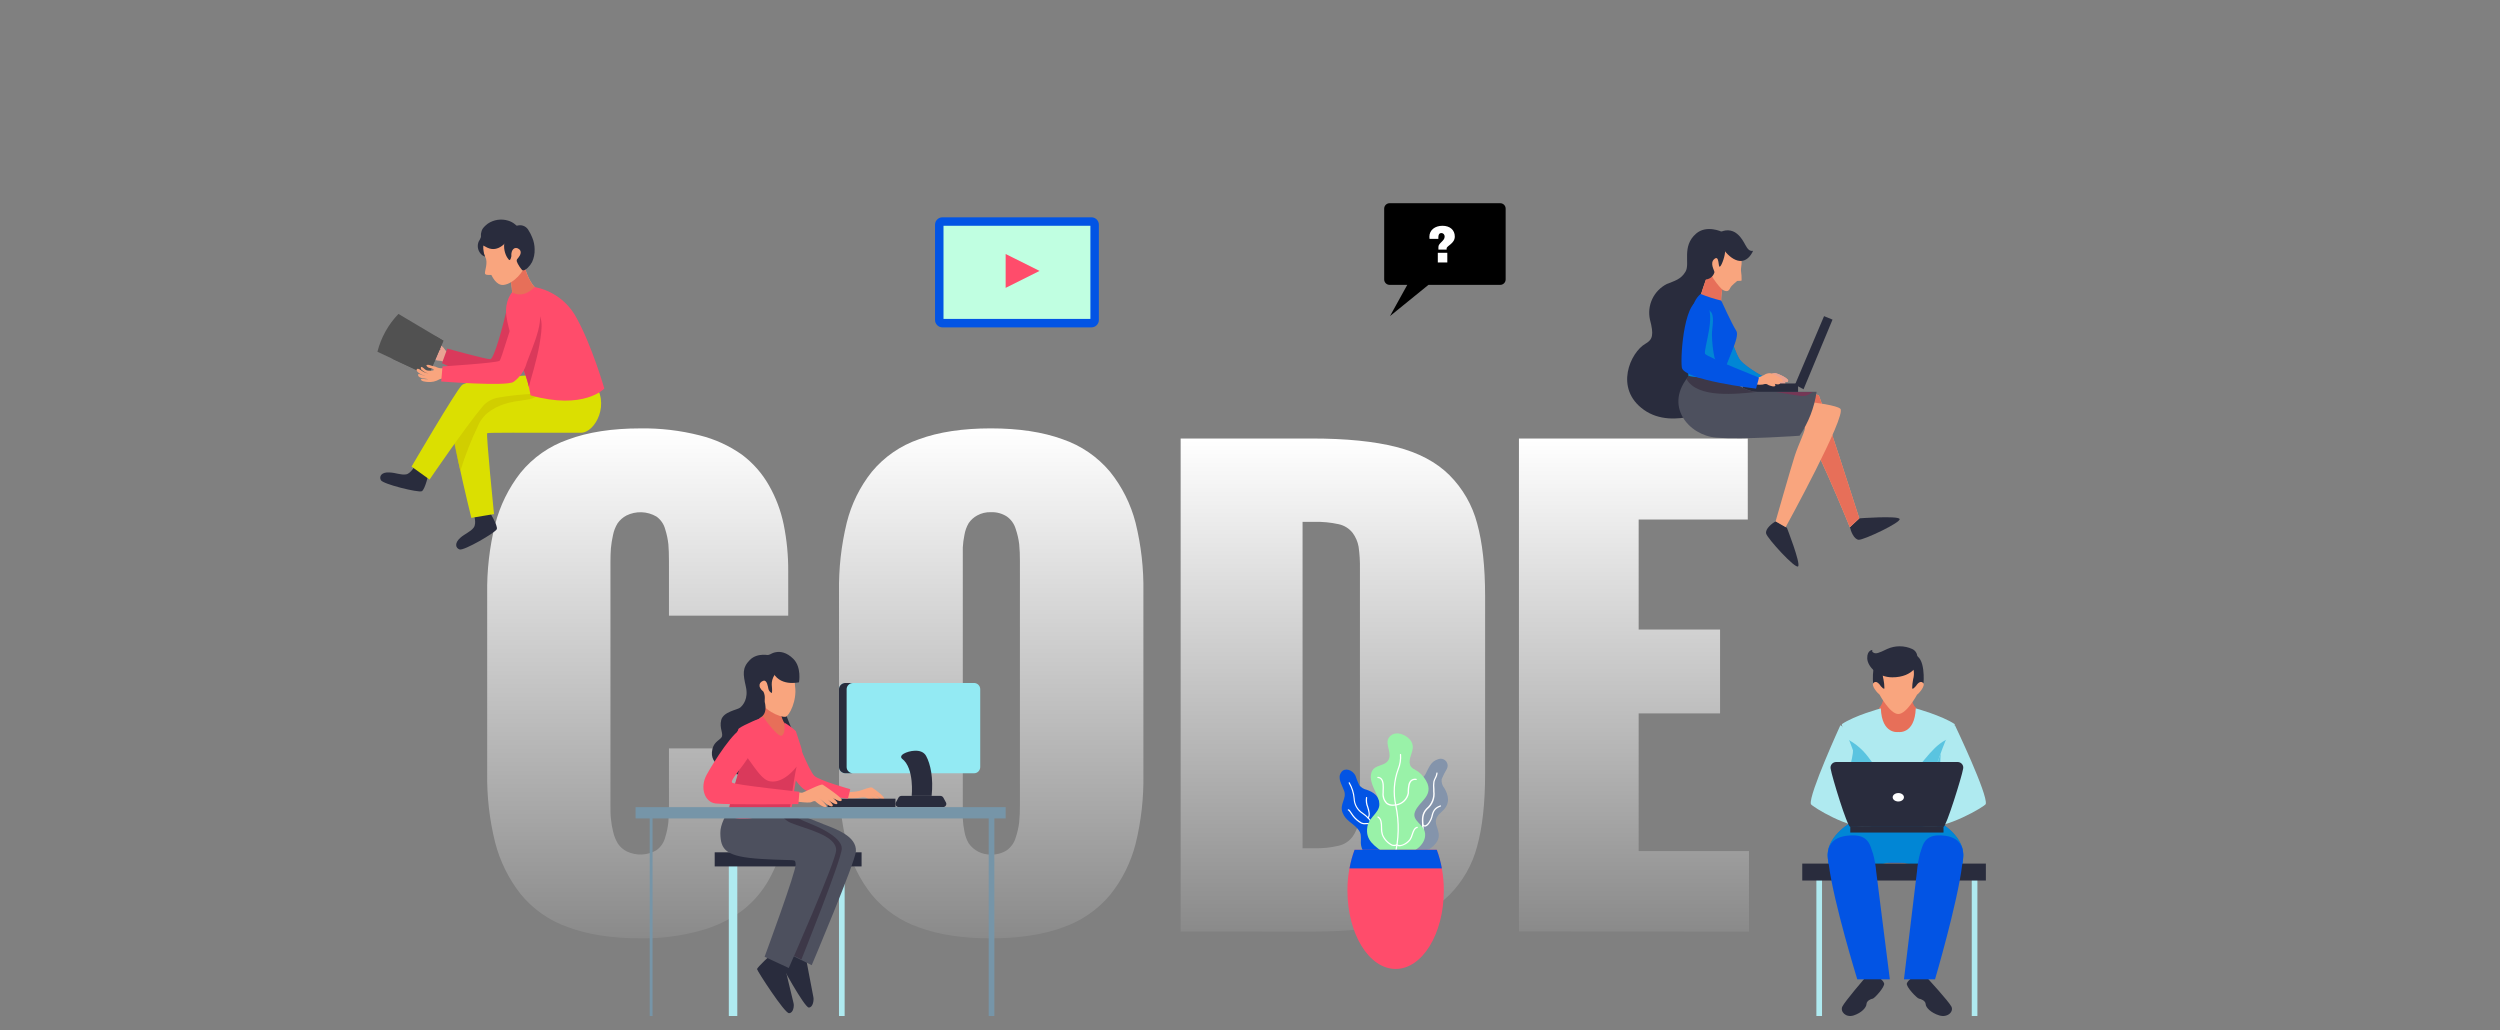 <svg width="847" height="349" viewBox="0 0 847 349" fill="none" xmlns="http://www.w3.org/2000/svg">
<rect x="0" y="0" width="847" height="349" fill="#808080" stroke="none"/>
<path d="M514.618 315.581V148.566H592.147V176.013H555.181V213.281H582.757V241.694H555.181V288.334H592.556V315.628L514.618 315.581Z" fill="url(#paint0_linear)"/>
<path d="M400.004 315.593V148.566H444.439C456.047 148.566 465.597 149.524 473.09 151.439C480.583 153.355 486.569 156.526 491.049 160.954C495.587 165.499 498.832 171.149 500.457 177.334C502.249 183.811 503.149 191.987 503.157 201.863V262.108C503.157 272.046 502.257 280.254 500.457 286.731C498.837 292.936 495.601 298.612 491.073 303.193C486.593 307.652 480.607 310.839 473.114 312.755C465.621 314.67 456.106 315.628 444.569 315.628L400.004 315.593ZM441.31 287.39H445.176C448.001 287.47 450.824 287.181 453.573 286.53C455.454 286.089 457.115 284.999 458.259 283.457C459.298 281.999 459.993 280.329 460.293 278.57C460.639 276.085 460.79 273.577 460.745 271.069V192.69C460.791 190.197 460.64 187.705 460.293 185.236C459.993 183.531 459.296 181.918 458.259 180.525C457.087 179.042 455.43 178.01 453.573 177.605C450.818 176.996 447.997 176.727 445.176 176.804H441.31V287.39Z" fill="url(#paint1_linear)"/>
<path d="M216.939 317.909C207.364 317.909 199.188 316.645 192.41 314.118C186.11 311.924 180.544 308.024 176.334 302.852C172.293 297.681 169.367 291.73 167.74 285.375C165.831 277.678 164.929 269.767 165.056 261.839V201.282C164.931 193.326 165.837 185.388 167.752 177.664C169.384 171.311 172.31 165.361 176.346 160.187C180.553 155.016 186.12 151.119 192.422 148.933C199.192 146.406 207.368 145.142 216.951 145.142C223.724 145.039 230.482 145.833 237.047 147.504C242.19 148.769 247.05 150.988 251.374 154.046C255.112 156.844 258.227 160.386 260.523 164.45C262.884 168.586 264.572 173.07 265.523 177.735C266.572 182.94 267.083 188.238 267.048 193.547V208.592H226.644V190.205C226.644 187.785 226.573 185.848 226.443 184.395C226.258 182.683 225.901 180.994 225.379 179.353C224.931 177.598 223.876 176.059 222.4 175.007C220.868 174.112 219.136 173.611 217.362 173.549C215.588 173.487 213.826 173.866 212.234 174.653C211.05 175.283 210.03 176.181 209.255 177.275C208.489 178.513 207.956 179.882 207.683 181.313C207.352 182.781 207.115 184.268 206.974 185.765C206.879 187.041 206.82 188.564 206.82 190.312V272.751C206.82 274.499 206.82 276.034 206.974 277.345C207.11 278.842 207.363 280.327 207.73 281.785C208.047 283.21 208.594 284.574 209.35 285.824C210.102 286.945 211.133 287.852 212.341 288.457C213.922 289.219 215.666 289.581 217.421 289.511C219.175 289.441 220.885 288.941 222.4 288.055C223.88 286.987 224.935 285.431 225.379 283.663C225.898 282 226.254 280.292 226.443 278.561C226.573 277.108 226.644 275.172 226.644 272.751V253.549H267.048V268.5C267.096 273.842 266.601 279.176 265.571 284.418C264.608 289.144 262.921 293.693 260.57 297.904C258.287 302.039 255.172 305.658 251.421 308.532C247.112 311.672 242.259 313.986 237.106 315.358C230.537 317.15 223.748 318.009 216.939 317.909V317.909Z" fill="url(#paint2_linear)"/>
<path d="M360.049 314.22C353.325 316.676 345.207 317.909 335.696 317.917C326.185 317.924 318.08 316.692 311.379 314.22C305.155 312.09 299.631 308.282 295.41 303.212C291.361 298.137 288.449 292.243 286.874 285.932C285.01 278.246 284.13 270.351 284.255 262.44V200.598C284.13 192.687 285.01 184.792 286.874 177.106C288.439 170.801 291.339 164.911 295.375 159.838C299.592 154.76 305.117 150.948 311.344 148.818C318.037 146.361 326.142 145.133 335.661 145.133C345.18 145.133 353.297 146.361 360.014 148.818C366.271 150.947 371.83 154.758 376.088 159.838C380.161 164.907 383.108 170.795 384.73 177.106C386.624 184.787 387.516 192.684 387.384 200.598V262.44C387.516 270.354 386.624 278.251 384.73 285.932C383.108 292.246 380.161 298.138 376.088 303.212C371.836 308.279 366.29 312.085 360.049 314.22V314.22ZM335.696 289.523C337.611 289.603 339.504 289.092 341.121 288.058C342.575 287.006 343.634 285.492 344.127 283.759C344.688 282.086 345.081 280.361 345.301 278.609C345.482 276.694 345.564 274.77 345.548 272.846V190.098C345.564 188.173 345.482 186.25 345.301 184.334C345.084 182.597 344.691 180.887 344.127 179.231C343.627 177.519 342.568 176.025 341.121 174.991C339.504 173.958 337.611 173.447 335.696 173.527C334.083 173.475 332.486 173.859 331.07 174.637C329.928 175.258 328.947 176.14 328.205 177.212C327.475 178.456 326.981 179.826 326.749 181.251C326.459 182.649 326.275 184.066 326.197 185.491C326.197 186.672 326.197 188.137 326.197 190.098V272.846C326.197 274.735 326.197 276.247 326.197 277.393C326.272 278.838 326.456 280.275 326.749 281.692C326.981 283.118 327.475 284.488 328.205 285.732C329.046 286.936 330.17 287.912 331.477 288.573C332.784 289.235 334.234 289.561 335.696 289.523V289.523Z" fill="url(#paint3_linear)"/>
<path d="M583.092 103.824C583.092 103.824 587.453 119.481 589.64 122.09C591.828 124.7 598.808 128.431 598.808 128.431L596.948 131.706C596.948 131.706 584.219 125.183 582.006 119.964C580.845 117.355 579.967 114.63 579.386 111.835C579.033 109.904 577.592 105.076 578.312 103.158C578.797 101.866 582.084 101.188 583.092 103.824Z" fill="#0254E4"/>
<g style="mix-blend-mode:multiply" opacity="0.65">
<path d="M583.092 103.824C583.092 103.824 587.453 119.481 589.64 122.09C591.828 124.7 598.808 128.431 598.808 128.431L596.948 131.706C596.948 131.706 584.219 125.183 582.006 119.964C580.845 117.355 579.967 114.63 579.386 111.835C579.033 109.904 577.592 105.076 578.312 103.158C578.797 101.866 582.084 101.188 583.092 103.824Z" fill="#00A1CC"/>
</g>
<path d="M626.767 178.599L629.975 175.611C629.975 175.611 642.822 174.672 643.582 175.794C644.341 176.916 631.39 182.996 629.739 182.879C628.089 182.762 626.989 179.826 626.767 178.599Z" fill="#292C3D"/>
<path d="M603.221 135.296C603.221 135.296 615.362 132.216 616.318 134.213C617.274 136.209 629.924 175.613 629.924 175.613L626.716 178.601C626.716 178.601 613.188 145.342 609.272 141.859C605.356 138.375 601.401 136.666 603.221 135.296Z" fill="#F9A57E"/>
<path d="M603.221 135.296C603.221 135.296 615.362 132.216 616.318 134.213C617.274 136.209 629.924 175.613 629.924 175.613L626.716 178.601C626.716 178.601 613.188 145.342 609.272 141.859C605.356 138.375 601.401 136.666 603.221 135.296Z" fill="#E76F59"/>
<path d="M596.944 128.053C597.828 127.827 598.678 127.485 599.472 127.036C600.1 126.601 600.856 126.389 601.62 126.435C602.196 126.514 606.858 128.458 605.627 129.319C605.221 129.606 604.213 129.11 603.807 128.967C603.401 128.823 602.654 128.484 602.104 128.236C602.615 128.236 605.129 129.28 604.867 129.867C604.409 130.898 601.842 129.515 601.253 129.188C601.711 129.188 603.283 129.854 603.283 130.493C603.283 131.393 601.41 130.637 601.004 130.493C600.741 130.308 600.449 130.167 600.14 130.076C599.751 130.079 599.365 130.15 599 130.284C598.34 130.376 597.67 130.376 597.01 130.284C596.617 130.284 595.7 130.284 595.517 129.997C595.428 129.76 595.405 129.503 595.449 129.253C595.492 129.003 595.602 128.769 595.766 128.575C596.113 128.314 596.516 128.135 596.944 128.053V128.053Z" fill="#F9A57E"/>
<path d="M596.944 128.053C597.828 127.827 598.678 127.485 599.472 127.036C600.1 126.601 600.856 126.389 601.62 126.435C602.196 126.514 606.858 128.458 605.627 129.319C605.221 129.606 604.213 129.11 603.807 128.967C603.401 128.823 602.654 128.484 602.104 128.236C602.615 128.236 605.129 129.28 604.867 129.867C604.409 130.898 601.842 129.515 601.253 129.188C601.711 129.188 603.283 129.854 603.283 130.493C603.283 131.393 601.41 130.637 601.004 130.493C600.741 130.308 600.449 130.167 600.14 130.076C599.751 130.079 599.365 130.15 599 130.284C598.34 130.376 597.67 130.376 597.01 130.284C596.617 130.284 595.7 130.284 595.517 129.997C595.428 129.76 595.405 129.503 595.449 129.253C595.492 129.003 595.602 128.769 595.766 128.575C596.113 128.314 596.516 128.135 596.944 128.053V128.053Z" fill="#E8A393"/>
<path d="M617.99 107.112L620.858 108.287L611.036 131.89L608.142 130.324L617.99 107.112Z" fill="#292C3D"/>
<path d="M609.191 129.919H590.503V132.816H609.191V129.919Z" fill="#292C3D"/>
<path d="M557.465 116.466C559.953 115.044 560.372 113.465 558.997 108.259C558.484 105.904 558.766 103.445 559.802 101.267C560.837 99.089 562.566 97.313 564.72 96.216C567.274 95.159 569.526 94.702 571.085 91.975C572.643 89.248 569.684 83.468 574.621 79.162C578.209 76.044 583.369 78.536 583.369 78.536C584.482 77.923 584.941 84.369 585.019 89.222C578.772 98.734 580.553 111.182 582.819 121.842C582.882 122.086 582.961 122.325 583.055 122.559C582.557 130.805 582.164 137.642 582.164 137.642C582.164 137.642 567.156 146.11 556.954 138.856C546.752 131.601 552.449 119.323 557.465 116.466Z" fill="#292C3D"/>
<path d="M601.599 176.643L605.409 178.822C605.409 178.822 610.085 190.787 609.22 191.87C608.356 192.953 598.744 182.384 598.364 180.766C597.984 179.148 600.485 177.217 601.599 176.643Z" fill="#292C3D"/>
<path d="M596.738 134.576C596.738 134.576 621.228 136.285 623.506 138.49C625.785 140.695 604.988 178.599 604.988 178.599L601.57 176.642C601.57 176.642 606.717 158.61 608.053 154.46C609.389 150.311 611.982 145.327 611.484 144.596C610.986 143.866 586.327 147.637 586.51 140.682C586.693 133.728 596.738 134.576 596.738 134.576Z" fill="#F9A57E"/>
<path d="M584.663 93.437C584.663 93.437 582.043 100.405 583.654 105.611L575.089 103.536C575.089 103.536 578.586 91.872 580.092 89.875C581.598 87.879 584.663 93.437 584.663 93.437Z" fill="#F9A57E"/>
<path d="M584.663 93.437C584.663 93.437 582.043 100.405 583.654 105.611L575.089 103.536C575.089 103.536 578.586 91.872 580.092 89.875C581.598 87.879 584.663 93.437 584.663 93.437Z" fill="#E76F59"/>
<path d="M585.54 84.343C585.54 84.343 588.879 85.921 589.678 87.265C590.477 88.609 589.77 90.449 589.835 91.675C590.007 92.776 590.081 93.889 590.058 95.002C589.875 95.303 588.644 95.002 588.447 95.276C588.251 95.55 586.653 96.581 586.156 97.651C585.658 98.721 585.003 98.878 583.838 98.304C582.672 97.73 578.233 91.897 578.18 89.17C578.128 86.443 582.253 83.207 585.54 84.343Z" fill="#F9A57E"/>
<path d="M582.723 80.611C583.444 82.009 584.019 83.478 584.438 84.995C584.595 86.221 583.417 89.848 582.723 90.331C582.028 90.814 582.618 86.273 580.85 87.722C579.082 89.17 580.955 91.727 580.85 92.262C580.682 92.887 580.333 93.448 579.846 93.875C579.359 94.303 578.756 94.577 578.113 94.663C576.292 94.82 573.293 85.79 575.271 83.546C577.248 81.302 580.627 80.611 582.723 80.611Z" fill="#292C3D"/>
<path d="M572.445 127.087L583.8 126.226C583.8 126.226 589.706 132.749 595.586 132.749H615.466C614.698 138.078 612.728 143.163 609.704 147.624C609.704 147.624 590.662 149.02 581.416 148.263C572.17 147.506 563.383 137.368 572.445 127.087Z" fill="#4D505E"/>
<path d="M571.382 128.419C571.712 127.966 572.066 127.53 572.443 127.114L583.797 126.253C583.797 126.253 589.547 132.647 595.309 132.777C588.355 133.495 575.062 135.034 571.382 128.419Z" fill="#3D3848"/>
<g style="mix-blend-mode:multiply" opacity="0.32">
<path d="M610.226 134.134C607.332 133.86 604.516 133.169 601.674 132.83H614.155C612.976 133.443 612.361 134.343 610.226 134.134Z" fill="#CA0045"/>
</g>
<path d="M576.178 99.595C578.445 100.516 580.778 101.266 583.158 101.839C583.158 101.839 586.825 109.903 588.252 112.082C589.68 114.261 584.638 122.624 584.324 126.225C584.324 126.225 581.285 129.122 572.092 127.347C572.118 127.347 569.709 104.684 576.178 99.595Z" fill="#0254E4"/>
<g style="mix-blend-mode:multiply" opacity="0.65">
<path d="M574.773 104.425C575.688 104.083 576.691 104.056 577.623 104.347C578.555 104.637 579.363 105.23 579.92 106.03C580.889 108 579.92 111.51 580.011 113.637C580.06 116.128 580.341 118.609 580.849 121.048C581.454 123.083 582.475 124.971 583.848 126.593C582.657 127.298 579.252 128.72 572.062 127.35C572.062 127.35 570.595 113.519 573.031 105.051C573.738 104.829 574.354 104.569 574.773 104.425Z" fill="#00A1CC"/>
</g>
<path d="M595.165 128.054C596.048 127.823 596.897 127.481 597.693 127.036C598.315 126.6 599.068 126.388 599.828 126.436C600.417 126.514 605.066 128.458 603.835 129.319C603.429 129.606 602.421 129.111 602.028 128.967C601.635 128.824 600.875 128.484 600.325 128.236C600.823 128.236 603.35 129.28 603.088 129.867C602.617 130.898 600.063 129.515 599.474 129.189C599.919 129.189 601.504 129.854 601.504 130.494C601.504 131.394 599.618 130.637 599.212 130.494C598.954 130.308 598.666 130.167 598.361 130.076C597.968 130.081 597.578 130.152 597.208 130.285C596.548 130.376 595.878 130.376 595.218 130.285C594.838 130.285 593.908 130.285 593.738 129.998C593.65 129.76 593.626 129.503 593.67 129.253C593.714 129.004 593.823 128.77 593.987 128.576C594.333 128.312 594.737 128.133 595.165 128.054V128.054Z" fill="#F9A57E"/>
<path d="M595.951 127.924L594.956 131.669C594.956 131.669 570.361 128.824 569.798 124.479C569.235 120.134 570.793 99.91 576.726 102.011C582.658 104.112 576.791 118.777 577.721 119.926C578.651 121.074 595.951 127.924 595.951 127.924Z" fill="#0254E4"/>
<path d="M582.475 78.915C583.365 78.295 584.435 77.985 585.519 78.032C586.603 78.079 587.641 78.481 588.473 79.175C591.525 81.628 591.42 85.321 593.934 84.995C593.934 84.995 592.271 89.274 588.631 88.257C584.99 87.239 581.218 81.472 582.475 78.915Z" fill="#292C3D"/>
<path d="M152.387 119.837C151.685 119.529 151.079 119.037 150.632 118.415C150.475 118.098 150.252 117.818 149.977 117.593C149.673 117.326 149.396 117.029 149.152 116.706C148.924 116.366 148.607 116.095 148.236 115.923C147.751 115.779 147.895 116.406 148.052 116.81C148.209 117.215 149.453 118.05 149.296 118.519C149.139 118.989 147.699 117.919 147.41 117.697C146.743 117.189 146.821 116.562 146.507 115.871C146.324 115.466 146.114 115.336 145.852 115.779C145.59 116.223 145.852 116.523 145.957 116.862C146.199 117.573 146.613 118.214 147.162 118.728C146.624 118.273 146.18 117.719 145.852 117.097C145.669 116.745 145.132 115.114 144.542 115.362C143.377 115.858 145.643 119.002 146.271 119.276C145.719 118.859 145.24 118.351 144.857 117.776C144.608 117.437 144.058 116.628 143.796 117.319C143.403 118.35 145.315 119.55 146.088 120.242C145.495 119.925 144.945 119.535 144.451 119.081C143.757 118.533 143.6 119.224 144.215 119.916C144.523 120.233 144.856 120.525 145.21 120.79C146.388 121.724 147.843 122.243 149.349 122.264C149.964 122.329 151.038 123.086 151.47 122.773C152.308 122.186 152.243 120.711 152.387 119.837Z" fill="#E8A393"/>
<path d="M151.537 118.102C151.537 118.102 164.803 121.782 166.112 121.69C167.422 121.599 170.565 109.947 171.809 104.206C171.927 103.671 173.695 103.645 175.738 101.962C176.563 101.271 179.012 102.601 179.824 101.962C180.596 102.762 181.108 103.774 181.295 104.868C181.482 105.961 181.334 107.086 180.872 108.095C177.847 114.762 175.254 127.536 168.286 127.666C159.119 127.849 149.742 123.06 149.742 123.06L151.537 118.102Z" fill="#DA395B"/>
<path d="M148.667 119.695C148.898 119.315 149.108 118.923 149.295 118.52C149.453 118.051 148.221 117.215 148.051 116.811C147.881 116.407 147.75 115.78 148.235 115.924C148.606 116.096 148.923 116.367 149.151 116.707C149.395 117.029 149.672 117.327 149.976 117.594C150.251 117.818 150.474 118.099 150.631 118.416C150.783 118.658 150.973 118.874 151.194 119.055C150.398 119.42 149.541 119.637 148.667 119.695V119.695Z" fill="#E8A393"/>
<path d="M145.276 160.207C145.276 160.207 144.045 165.896 142.892 166.431C141.74 166.966 129.731 164.03 129.037 162.673C128.343 161.316 129.325 159.907 131.892 160.064C134.197 160.142 135.716 161.003 137.588 160.716C139.225 160.481 140.836 157.376 140.836 157.376L145.276 160.207Z" fill="#292C3D"/>
<path d="M165.695 173.15C165.695 173.15 168.772 178.108 168.314 179.283C167.856 180.457 157.156 186.654 155.716 186.159C154.275 185.663 153.987 183.967 155.912 182.244C157.628 180.705 159.317 180.274 160.47 178.774C161.622 177.273 160.47 174.116 160.47 174.116L165.695 173.15Z" fill="#292C3D"/>
<path d="M183.685 131.136C183.685 131.136 178.826 133.641 176.574 133.354C174.321 133.067 154.965 134.581 152.7 136.433C150.434 138.286 159.693 175.459 159.693 175.459L167.367 174.154C167.367 174.154 164.617 146.976 165.075 146.754C165.534 146.532 177.111 146.61 196.846 146.61C201.666 146.61 207.048 136.525 200.945 129.466L183.685 131.136Z" fill="#DBDF01"/>
<g style="mix-blend-mode:multiply" opacity="0.65">
<path d="M156.043 139.449C156.981 137.808 157.703 136.054 158.191 134.23C164.276 133.527 170.401 133.231 176.525 133.343C178.778 133.63 183.636 131.124 183.636 131.124L184.75 131.02C183.361 133.003 181.724 134.726 179.694 135.169C177.245 135.717 174.692 135.848 172.282 136.474C168.118 137.57 163.992 139.749 162.133 143.885C159.674 148.966 157.608 154.227 155.951 159.62C154.642 153.984 153.398 148.073 152.651 143.389C154.183 142.711 155.231 140.78 156.043 139.449Z" fill="#CCC400"/>
</g>
<path d="M181.683 126.988C181.683 126.988 158.647 128.292 156.46 130.51C154.273 132.729 139.436 158.08 139.436 158.08L145.538 162.477C145.538 162.477 157.691 144.628 163.532 137.687C164.866 136.106 166.725 135.056 168.771 134.725C171.705 134.206 174.664 133.836 177.637 133.616C180.086 133.622 182.451 132.725 184.276 131.098L181.683 126.988Z" fill="#DBDF01"/>
<path d="M175.762 91.549C176.462 91.129 177.1 90.615 177.661 90.023C178.224 92.228 179.56 96.273 182.114 98.165C182.114 98.165 177.582 100.67 173.588 100.265C173.588 100.265 173.431 94.942 172.279 92.437C173.494 92.418 174.687 92.114 175.762 91.549V91.549Z" fill="#F9A57E"/>
<path d="M175.762 91.549C176.462 91.129 177.1 90.615 177.661 90.023C178.224 92.228 179.56 96.273 182.114 98.165C182.114 98.165 177.582 100.67 173.588 100.265C173.588 100.265 173.431 94.942 172.279 92.437C173.494 92.418 174.687 92.114 175.762 91.549V91.549Z" fill="#E76F59"/>
<path d="M171.888 77.849C171.888 77.849 165.981 78.214 164.711 79.897C164.101 80.996 163.758 82.222 163.708 83.477C163.658 84.732 163.903 85.981 164.423 87.126C165.458 88.926 164.109 91.979 164.318 92.697C164.528 93.415 166.348 93.01 166.492 93.193C166.636 93.375 168.064 96.82 170.604 96.533C174.18 96.102 177.519 91.836 178.266 89.305C179.012 86.773 177.31 77.131 171.888 77.849Z" fill="#F9A57E"/>
<path d="M162.185 81.828C162.503 81.354 162.758 80.841 162.945 80.302C162.918 79.95 162.918 79.596 162.945 79.245C163.207 78.162 163.102 77.483 165.223 75.8C166.234 75.111 167.389 74.659 168.601 74.481C169.812 74.302 171.049 74.401 172.217 74.769C173.023 75.015 173.775 75.414 174.43 75.944C174.613 76.113 175.203 76.531 175.203 76.792C175.203 77.053 174.482 77.588 174.299 77.823C173.989 78.271 173.713 78.742 173.474 79.232C171.824 82.102 168.864 85.625 165.171 83.942C164.678 83.716 164.197 83.463 163.73 83.185C163.62 84.473 163.831 85.769 164.346 86.956C163.643 86.719 163.037 86.261 162.617 85.651C162.221 85.105 161.973 84.466 161.897 83.796C161.822 83.126 161.921 82.448 162.185 81.828V81.828Z" fill="#292C3D"/>
<path d="M173.25 77.405C173.95 76.822 174.806 76.455 175.712 76.348C176.39 76.246 177.084 76.359 177.693 76.673C178.302 76.987 178.796 77.486 179.104 78.097C179.585 78.841 179.989 79.632 180.309 80.458C180.847 81.717 181.128 83.07 181.134 84.438C181.191 85.929 180.895 87.413 180.269 88.77C179.667 89.97 178.2 91.64 177.153 91.627C176.747 91.627 175.254 89.279 175.097 88.587C174.939 87.895 175.254 87.778 175.633 87.282C176.301 86.486 176.878 85.195 175.869 84.412C174.429 83.303 173.054 84.581 173.25 86.813C173.25 86.813 173.04 88.117 172.608 88.117C172.176 88.117 168.365 83.068 173.25 77.405Z" fill="#292C3D"/>
<path d="M204.748 131.645C204.748 131.645 197.872 139.03 179.747 133.942C179.272 130.867 178.424 127.861 177.22 124.991C175.295 120.555 172.178 111.839 171.562 107.102C170.868 101.766 173.527 99.013 173.527 99.013C173.527 99.013 176.945 101.544 181.109 97.251C184.113 97.816 186.95 99.047 189.41 100.854C191.87 102.662 193.89 104.998 195.319 107.69C200.557 117.097 204.748 131.645 204.748 131.645Z" fill="#FF4C6B"/>
<path d="M179.848 104.91C179.848 104.688 179.966 104.453 180.018 104.219C184.353 106.332 183.803 110.507 182.769 116.796C181.957 121.637 179.639 129.283 179.167 130.992C178.687 128.941 178.034 126.933 177.216 124.99C176.325 122.942 175.186 119.98 174.151 116.927C175.672 114.607 176.878 112.098 177.74 109.464C178.29 107.885 179.403 106.541 179.848 104.91Z" fill="#DA395B"/>
<path d="M150.228 115.414L134.997 106.358C131.54 109.942 129.084 114.363 127.873 119.184L145.16 127.248C145.16 127.248 147.857 120.92 150.228 115.414Z" fill="#515151"/>
<path d="M138.456 121.077C142.295 119.909 145.545 117.329 147.545 113.862L150.23 115.467C147.859 120.973 145.161 127.301 145.161 127.301L132.55 121.416C134.518 121.769 136.542 121.653 138.456 121.077V121.077Z" fill="#515151"/>
<path d="M150.28 124.743C149.517 124.847 148.74 124.748 148.027 124.456C147.722 124.275 147.384 124.156 147.032 124.103C146.634 124.04 146.243 123.935 145.867 123.79C145.492 123.626 145.081 123.563 144.675 123.608C144.19 123.738 144.675 124.195 144.989 124.456C145.303 124.717 146.836 124.769 146.954 125.252C147.071 125.734 145.277 125.591 144.924 125.552C144.072 125.46 143.81 124.899 143.169 124.469C142.802 124.221 142.553 124.221 142.579 124.743C142.606 125.265 142.959 125.382 143.234 125.604C143.816 126.081 144.51 126.404 145.251 126.543C144.552 126.454 143.879 126.223 143.274 125.865C142.933 125.669 141.61 124.56 141.244 125.082C140.523 126.113 144.125 127.587 144.832 127.548C144.13 127.466 143.446 127.276 142.802 126.987C142.409 126.83 141.492 126.426 141.65 127.157C141.872 128.239 144.138 128.239 145.159 128.461C144.489 128.512 143.815 128.473 143.156 128.344C142.265 128.239 142.501 128.918 143.391 129.179C143.771 129.283 144.544 129.375 144.701 129.401C146.194 129.571 147.7 129.24 148.983 128.461C149.533 128.187 150.843 128.266 151.053 127.77C151.459 126.765 150.607 125.604 150.28 124.743Z" fill="#F9A57E"/>
<path d="M149.923 124.144L149.478 129.245C149.478 129.245 171.44 130.994 173.955 129.402C176.174 127.815 177.771 125.509 178.473 122.878C180.07 118.22 186.33 105.355 180.686 103.398C178.918 102.785 176.574 102.798 175.447 105.107C172.828 110.326 169.96 121.769 169.214 122.252C168.101 122.995 149.923 124.144 149.923 124.144Z" fill="#FF4C6B"/>
<path d="M263.906 235.386C263.906 235.386 266.637 243.378 268.248 246.951C277.216 266.725 260.616 264.202 254.31 263.266C248.004 262.329 240.806 259.955 241.195 254.863C241.469 251.438 243.571 251.004 244.428 249.84C245.285 248.675 243.617 246.791 244.348 243.937C245.079 241.083 249.843 240.512 250.78 239.724C251.717 238.937 253.624 236.756 252.699 232.635C251.774 228.513 251.362 226.298 254.036 223.604C256.709 220.91 260.89 222.086 260.89 222.086L263.906 235.386Z" fill="#292C3D"/>
<path d="M295.511 266.852C294.909 266.462 292.571 267.561 290.884 268.021C289.44 268.28 287.964 268.394 286.487 268.361C286.443 269.033 286.334 269.701 286.162 270.359C287.046 270.446 287.934 270.496 288.824 270.509C289.668 270.509 291.234 270.289 291.788 270.199C292.423 270.064 293.095 270.125 293.68 270.369C295.559 271.668 296.607 271.758 296.86 271.298C296.86 271.218 295.378 270.109 294.884 269.66C295.704 270.279 297.728 271.498 298.149 271.118C298.571 270.739 296.583 269.4 295.74 268.82C296.583 269.42 298.752 270.919 299.27 270.819C300.752 270.499 296.113 267.242 295.511 266.852Z" fill="#F9A57E"/>
<path d="M303.389 270.594H280.419V273.463H303.389V270.594Z" fill="#292C3D"/>
<path d="M288.076 267.371L287.283 270.594C287.283 270.594 276.79 269.463 273.21 267.88C269.631 266.297 266.063 258.029 266.063 258.029L268.791 247.646C268.791 247.646 274.073 261.218 275.915 262.87C277.757 264.521 288.076 267.371 288.076 267.371Z" fill="#FF4C6B"/>
<path d="M329.993 231.392H286.355C285.191 231.392 284.248 232.337 284.248 233.503V259.877C284.248 261.043 285.191 261.989 286.355 261.989H329.993C331.157 261.989 332.101 261.043 332.101 259.877V233.503C332.101 232.337 331.157 231.392 329.993 231.392Z" fill="#93EAF3"/>
<path d="M286.837 259.879V233.502C286.837 232.942 287.068 232.405 287.48 232.01C287.892 231.614 288.451 231.392 289.033 231.392H286.443C285.861 231.392 285.302 231.614 284.891 232.01C284.479 232.405 284.248 232.942 284.248 233.502V259.879C284.248 260.438 284.479 260.975 284.891 261.371C285.302 261.767 285.861 261.989 286.443 261.989H289.033C288.451 261.989 287.892 261.767 287.48 261.371C287.068 260.975 286.837 260.438 286.837 259.879Z" fill="#292C3D"/>
<path d="M308.884 269.638C308.884 269.638 309.866 260.235 305.6 257.038C305.6 257.038 304.617 256.248 306.224 255.33C307.831 254.411 312.248 253.354 313.762 256.108C315.277 258.863 316.271 263.687 315.635 269.638H308.884Z" fill="#292C3D"/>
<path d="M249.793 291.63H246.922V344.219H249.793V291.63Z" fill="#AFEAF0"/>
<path d="M286.162 291.63H284.248V344.219H286.162V291.63Z" fill="#AFEAF0"/>
<path d="M291.904 288.761H242.137V293.542H291.904V288.761Z" fill="#292C3D"/>
<path d="M269.025 320.315C269.025 320.315 264.116 324.857 264.149 325.511C264.183 326.165 272.547 341.302 274.001 341.35C275.455 341.397 275.801 338.781 275.567 337.783C275.332 336.784 272.637 322.325 272.637 322.325L269.025 320.315Z" fill="#292C3D"/>
<path d="M261.459 323.183C261.459 323.183 256.446 327.77 256.493 328.355C256.54 328.94 265.78 343.263 267.306 343.263C268.832 343.263 269.114 340.717 268.844 339.823C268.574 338.928 265.322 325.041 265.322 325.041L261.459 323.183Z" fill="#292C3D"/>
<path d="M265.065 273.326C265.065 273.326 271.512 276.352 278.924 279.207C283.63 281.018 290.205 283.391 289.984 288.377C289.833 292.011 275.009 327.008 275.009 327.008L268.283 323.684C268.283 323.684 280.609 294.223 280.388 292.229C280.168 290.234 278.75 292 266.552 290.911C254.353 289.822 250.67 287.529 250.752 281.82C250.833 276.112 254.028 268.133 258.954 266.104C263.88 264.075 265.065 273.326 265.065 273.326Z" fill="#4D505E"/>
<path d="M264.952 273.258C264.952 273.258 267.396 276.328 274.75 279.169C279.418 280.972 285.216 284.269 285.205 287.441C285.205 291.058 271.511 325.096 271.511 325.096L268.145 323.418C268.145 323.418 280.375 294.094 280.156 292.108C279.937 290.123 278.531 291.88 266.428 290.796C254.325 289.712 250.671 287.43 250.752 281.748C250.832 276.065 254.002 268.124 258.889 266.104C263.777 264.084 264.952 273.258 264.952 273.258Z" fill="#3D3848"/>
<path d="M261.197 268.682C261.197 268.682 263.162 276.771 267.852 278.759C272.542 280.747 283.302 282.884 283.29 288.004C283.29 291.667 267.232 327.964 267.232 327.964L259.045 324.151C259.045 324.151 269.91 294.787 269.571 292.776C269.232 290.766 270.378 291.759 258.086 291.02C245.794 290.28 244.121 287.969 244.051 282.214C243.981 276.459 251.513 268.682 251.513 268.682C253.047 268.051 254.693 267.726 256.355 267.726C258.017 267.726 259.663 268.051 261.197 268.682V268.682Z" fill="#4D505E"/>
<path d="M264.831 234.298C264.831 234.298 262.901 242.007 266.483 245.953C266.483 245.953 271.263 252.223 263.726 253.3C256.19 254.377 257.167 244.728 257.167 244.728C257.167 244.728 258.458 234.083 256.493 229.479C256.493 229.479 261.401 232.11 264.831 234.298Z" fill="#E76F59"/>
<path d="M259.734 222.935C259.734 222.935 269.82 223.459 269.888 226.023C269.956 228.587 269.037 230.265 269.366 232.502C270.092 237.326 267.369 242.617 266.178 242.838C264.329 243.176 258.066 240.345 257.101 236.441C256.137 232.537 255.876 221.373 259.734 222.935Z" fill="#F9A57E"/>
<path d="M269.151 268.334C269.151 268.334 271.291 268.586 271.74 268.586C272.188 268.586 278.113 265.425 278.746 265.853C279.379 266.281 285.385 270.244 285.201 271.067C285.016 271.89 283.348 271.374 280.161 268.806C280.161 268.806 284.407 271.671 283.613 272.362C282.819 273.054 279.103 269.849 279.103 269.849C279.103 269.849 282.923 272.571 282.014 273.141C281.105 273.712 277.734 270.507 277.734 270.507C277.734 270.507 280.368 272.944 280.035 273.35C279.701 273.756 277.998 273.054 276.181 271.44C276.181 271.44 275.847 271.265 274.881 271.758C273.914 272.252 267.978 271.297 267.978 271.297L269.151 268.334Z" fill="#F9A57E"/>
<path d="M270.696 231.155C270.696 231.155 263.805 232.861 261.557 227.112C259.776 222.561 260.444 222.016 260.444 222.016C260.444 222.016 264.251 218.797 268.726 223.166C271.664 226.035 270.696 231.155 270.696 231.155Z" fill="#292C3D"/>
<path d="M260.861 221.83C260.861 221.83 264.66 225.209 262.559 228.425C260.653 231.313 261.912 232.868 261.508 234.82C261.234 234.693 260.989 234.508 260.79 234.278C260.591 234.049 260.442 233.779 260.353 233.487C260.157 232.587 259.868 230.295 258.668 230.634C257.467 230.973 256.358 232.458 258.668 234.364C259.018 235.108 259.169 235.932 259.104 236.753C259.039 237.574 258.761 238.364 258.298 239.041C258.298 239.041 252.167 233.709 253.945 227.711C255.723 221.713 260.861 221.83 260.861 221.83Z" fill="#292C3D"/>
<path d="M265.744 244.817C265.744 244.817 266.234 248.556 264.848 249.23C263.463 249.903 258.556 242.866 258.556 242.866C258.556 242.866 251.869 245.595 250.352 246.791C248.836 247.987 251.045 259.438 251.045 259.438C251.045 259.438 246.388 273.176 246.973 276.115C247.558 279.053 267.917 275.546 267.917 275.546C267.917 275.546 269.876 261.528 270.64 259.438C271.404 257.347 272.371 256.116 271.392 253.085C270.007 248.8 269.637 247.708 269.637 247.708C268.457 246.603 267.151 245.633 265.744 244.817V244.817Z" fill="#FF4C6B"/>
<path d="M253.409 256.977C251.919 254.951 252.815 251.581 251.244 249.496C250.766 248.872 250.278 248.259 249.777 247.646C249.393 251.004 250.941 259.18 250.941 259.18C250.941 259.18 246.401 273.117 246.972 276.098C247.542 279.078 267.389 275.52 267.389 275.52C267.389 275.52 269.077 262.997 269.892 259.71C269.379 260.476 265.364 265.424 260.963 264.729C258.414 264.352 256.377 261.053 253.409 256.977Z" fill="#DA395B"/>
<path d="M256.961 232.348C256.961 232.348 256.835 233.805 258.106 234.136C258.633 234.279 258.587 235.869 259.011 237.447C259.813 240.493 259.298 242.557 256.95 243.44C254.553 244.111 252.269 245.111 250.169 246.409C247.454 248.241 249.195 240.603 252.62 238.683C256.045 236.763 256.961 232.348 256.961 232.348Z" fill="#292C3D"/>
<path d="M319.389 273.462H304.604C304.397 273.466 304.193 273.421 304.012 273.33C303.83 273.24 303.678 273.107 303.569 272.945C303.459 272.783 303.398 272.598 303.39 272.407C303.381 272.217 303.427 272.027 303.522 271.858L304.402 270.254C304.5 270.069 304.652 269.913 304.841 269.804C305.03 269.695 305.248 269.638 305.471 269.638H318.545C318.768 269.638 318.986 269.695 319.175 269.804C319.364 269.913 319.517 270.069 319.615 270.254L320.482 271.858C320.578 272.028 320.623 272.218 320.615 272.41C320.606 272.601 320.543 272.788 320.433 272.95C320.322 273.112 320.168 273.245 319.985 273.335C319.801 273.424 319.596 273.468 319.389 273.462Z" fill="#292C3D"/>
<path d="M340.714 273.463H215.339V277.288H340.714V273.463Z" fill="#7695A8"/>
<path d="M221.081 275.375H220.124V344.219H221.081V275.375Z" fill="#7695A8"/>
<path d="M336.886 275.375H334.972V344.219H336.886V275.375Z" fill="#7695A8"/>
<path d="M270.849 268.25L270.488 272.441C270.488 272.441 246.069 272.692 242.383 272.213C238.697 271.735 237.039 266.815 239.418 262.486C241.797 258.158 248.865 246.939 251.954 246.7C255.043 246.461 256.824 250.721 254.265 255.345C251.706 259.969 247.084 264.457 248.087 265.186C249.091 265.915 270.849 268.25 270.849 268.25Z" fill="#FF4C6B"/>
<path d="M369.777 73.624H319.308C317.916 73.624 316.788 74.745 316.788 76.128V108.412C316.788 109.794 317.916 110.915 319.308 110.915H369.777C371.169 110.915 372.297 109.794 372.297 108.412V76.128C372.297 74.745 371.169 73.624 369.777 73.624Z" fill="#0254E4"/>
<path d="M369.426 76.493H319.659V108.047H369.426V76.493Z" fill="#C0FFE1"/>
<path d="M340.714 86.055V97.529L352.199 91.788L340.714 86.055Z" fill="#FF4C6B"/>
<path d="M646.304 229.479H639.474C639.474 229.479 638.48 238.627 636.707 239.713C636.707 239.713 634.506 250.515 642.895 250.515C653.046 250.515 649.084 239.713 649.084 239.713C647.298 238.676 646.304 229.479 646.304 229.479Z" fill="#E76F59"/>
<path d="M651.552 231.325C650.642 230.283 649.55 231.882 649.55 231.882C649.55 231.882 651.055 225.947 649.55 223.404C648.046 220.861 643.144 222.193 643.144 222.193C643.144 222.193 638.29 220.824 636.749 223.404C635.208 225.984 636.749 231.882 636.749 231.882C636.749 231.882 635.645 230.283 634.735 231.325C633.825 232.366 636.24 234.958 636.798 235.345C636.798 235.345 640.317 241.91 643.144 241.91C645.971 241.91 649.502 235.345 649.502 235.345C650.048 235.018 652.475 232.378 651.552 231.325Z" fill="#F9A57E"/>
<path d="M642.189 224.751C642.189 224.751 638.345 225.38 637.917 227.292C637.788 228.243 637.857 229.209 638.119 230.136C638.325 231.175 638.435 232.228 638.446 233.284C638.363 233.306 638.275 233.31 638.19 233.296C638.105 233.282 638.025 233.25 637.955 233.202C637.456 232.784 637.031 232.296 636.695 231.757C635.964 230.766 634.905 230.929 634.603 231.559C634.603 231.559 633.746 222.233 637.993 221.86C642.239 221.487 642.189 224.751 642.189 224.751Z" fill="#292C3D"/>
<path d="M644.103 224.751C644.103 224.751 647.889 225.38 648.382 227.292C648.506 228.244 648.433 229.209 648.167 230.136C647.96 231.175 647.85 232.228 647.839 233.284C647.924 233.306 648.014 233.31 648.101 233.296C648.189 233.282 648.271 233.25 648.344 233.202C648.837 232.778 649.262 232.291 649.606 231.757C650.338 230.766 651.385 230.929 651.688 231.558C651.688 231.558 652.547 222.233 648.306 221.86C644.065 221.487 644.103 224.751 644.103 224.751Z" fill="#292C3D"/>
<path d="M649.581 222.416C649.56 221.876 649.384 221.351 649.075 220.901C648.765 220.452 648.334 220.094 647.827 219.868C646.506 219.271 645.066 218.962 643.609 218.962C642.152 218.962 640.712 219.271 639.39 219.868C636.484 221.285 635.601 221.606 634.755 221.13C633.909 220.654 634.436 220.189 634.436 220.189C634.436 220.189 632.535 220.189 632.621 223.048C632.707 225.906 636.3 229.479 641.107 229.479C648.355 229.479 650.697 224.56 649.581 222.416Z" fill="#292C3D"/>
<path d="M649.061 239.997C648.713 248.925 643.134 248.001 643.134 248.001C643.134 248.001 637.567 248.925 637.23 239.997C637.23 239.997 628.333 242.397 624.005 245.349C625.185 250.757 625.842 256.267 625.964 261.801L631.026 281.468L643.122 282.068L655.229 281.468L660.315 261.801C660.442 256.266 661.102 250.757 662.287 245.349C657.959 242.457 649.061 239.997 649.061 239.997Z" fill="#AFEAF0"/>
<path d="M659.241 250.692C653.621 253.615 650.884 260.344 645.435 263.648C639.778 267.06 635.783 260.165 633.034 256.586C630.747 253.473 627.622 251.041 624.005 249.559C624.727 253.643 625.136 257.775 625.226 261.918L630.346 281.472L642.637 282.068L654.94 281.472L660.108 261.918C660.204 257.838 660.613 253.771 661.33 249.75C660.585 250.048 659.888 250.358 659.241 250.692Z" fill="#5AC4E0"/>
<path d="M665.158 289.646C665.158 282.766 656.599 278.244 656.599 278.244H627.79C627.79 278.244 619.219 282.766 619.219 289.646C619.311 291.432 619.544 293.208 619.915 294.958H629.519C629.134 295.664 628.774 296.31 628.498 296.86C628.414 297.028 628.318 297.183 628.234 297.339H635.184C635.701 297.339 636.697 297.554 636.553 296.789C636.337 295.7 635.665 295.078 636.325 293.917C636.667 293.442 637.11 293.048 637.623 292.762C638.135 292.477 638.704 292.307 639.29 292.266C639.514 292.254 639.738 292.254 639.962 292.266C641.463 292.266 642.963 292.266 644.476 292.266C645.04 292.297 645.6 292.39 646.144 292.541C646.636 292.625 647.272 292.625 647.549 293.116C647.825 293.804 647.995 294.53 648.053 295.269C648.056 295.962 648.004 296.654 647.897 297.339H657.644C657.038 296.574 656.477 295.775 655.963 294.946H664.474C664.842 293.2 665.071 291.428 665.158 289.646V289.646Z" fill="#0254E4"/>
<g style="mix-blend-mode:multiply" opacity="0.65">
<path d="M665.158 289.663C665.158 282.773 656.599 278.244 656.599 278.244H627.79C627.79 278.244 619.219 282.773 619.219 289.663C619.311 291.451 619.544 293.23 619.915 294.983H629.519C629.134 295.689 628.774 296.336 628.498 296.888C628.414 297.055 628.318 297.211 628.234 297.367H636.541C636.757 297.367 636.205 296.169 636.157 296.061C635.947 295.616 635.897 295.113 636.013 294.635C636.205 294.129 636.533 293.685 636.961 293.353C638.417 292.387 640.174 291.983 641.907 292.215C643.563 292.215 645.376 292.035 646.816 293.005C647.098 293.17 647.349 293.381 647.561 293.629C648.557 294.827 648.041 296.025 647.897 297.367H657.644C657.038 296.601 656.477 295.801 655.963 294.971H664.474C664.842 293.222 665.071 291.447 665.158 289.663V289.663Z" fill="#00A1CC"/>
</g>
<path d="M623.509 245.735C623.509 245.735 612.74 269.273 613.517 272.403C613.717 273.188 626.816 281.197 632.982 280.042L635.489 279.578C635.489 279.578 626.333 245.568 623.509 245.735Z" fill="#AFEAF0"/>
<path d="M662.346 245.735C662.346 245.735 673.594 269.273 672.772 272.403C672.563 273.188 658.895 281.197 652.461 280.042L649.845 279.578C649.845 279.578 659.387 245.568 662.346 245.735Z" fill="#AFEAF0"/>
<path d="M627.852 253.384C627.841 254.568 627.705 255.748 627.448 256.901C626.513 261.245 625.048 265.784 626.594 270.202C627.927 273.646 629.52 276.971 631.359 280.145C631.918 280.176 632.479 280.143 633.032 280.047L635.489 279.573C635.489 279.573 631.382 263.63 627.852 253.384Z" fill="#5AC4E0"/>
<path d="M656.183 279.961C657.043 277.993 657.46 275.87 657.404 273.733C657.257 269.419 657.233 265.105 657.306 260.732C657.306 258.865 657.392 257.057 657.502 255.296C653.838 265.235 649.845 279.571 649.845 279.571L652.446 280.032C653.687 280.219 654.951 280.195 656.183 279.961V279.961Z" fill="#5AC4E0"/>
<path d="M631.911 331.264C631.911 331.264 624.997 339.312 624.187 341.025C623.376 342.737 625.379 344.892 628.049 344.018C630.719 343.144 632.316 341.339 632.364 340.198C632.411 339.056 633.842 338.439 634.474 338.346C635.105 338.252 638.693 334.269 638.336 333.162C637.978 332.056 636.178 330.833 636.178 330.833L631.911 331.264Z" fill="#292C3D"/>
<path d="M652.898 331.264C652.898 331.264 660.271 339.312 661.136 341.025C662 342.737 659.864 344.892 657.017 344.018C654.169 343.144 652.466 341.339 652.415 340.198C652.364 339.056 650.838 338.439 650.164 338.346C649.491 338.252 645.651 334.269 646.045 333.162C646.44 332.056 648.346 330.833 648.346 330.833L652.898 331.264Z" fill="#292C3D"/>
<path d="M617.305 296.411H615.391V344.219H617.305V296.411Z" fill="#AFEAF0"/>
<path d="M669.943 296.411H668.03V344.219H669.943V296.411Z" fill="#AFEAF0"/>
<path d="M672.815 292.586H610.606V298.323H672.815V292.586Z" fill="#292C3D"/>
<path d="M634.575 289.218C633.729 287.235 633.557 283.025 627.858 283.025C616.826 283.025 619.437 291.711 619.608 293.017C621.263 305.961 629.243 331.789 629.243 331.789H640.275C640.275 331.789 636.279 300.142 635.654 295.255C635.481 293.215 635.12 291.194 634.575 289.218V289.218Z" fill="#0254E4"/>
<path d="M650.489 289.218C651.308 287.235 651.472 283.025 656.913 283.025C667.443 283.025 664.951 291.711 664.787 293.017C663.196 305.961 655.59 331.789 655.59 331.789H645.06C645.06 331.789 648.874 300.142 649.471 295.255C649.637 293.216 649.977 291.196 650.489 289.218V289.218Z" fill="#0254E4"/>
<path d="M658.459 280.156H626.876V282.068H658.459V280.156Z" fill="#292C3D"/>
<path d="M663.253 258.164H622.105C621.804 258.162 621.507 258.23 621.237 258.363C620.968 258.496 620.734 258.689 620.554 258.928C620.374 259.167 620.254 259.444 620.204 259.737C620.153 260.03 620.173 260.33 620.262 260.614C620.647 263.053 625.829 280.156 626.877 280.156H658.458C659.373 280.156 664.687 263.053 665.073 260.614C665.161 260.332 665.181 260.034 665.132 259.743C665.082 259.451 664.964 259.176 664.788 258.937C664.611 258.699 664.38 258.505 664.113 258.371C663.847 258.237 663.552 258.166 663.253 258.164Z" fill="#292C3D"/>
<path d="M645.06 270.106C645.063 270.391 644.952 270.669 644.743 270.907C644.534 271.144 644.235 271.33 643.885 271.439C643.534 271.549 643.148 271.579 642.776 271.524C642.403 271.469 642.061 271.332 641.792 271.131C641.524 270.929 641.341 270.673 641.268 270.394C641.194 270.115 641.233 269.825 641.38 269.563C641.527 269.3 641.774 269.076 642.091 268.92C642.408 268.763 642.78 268.68 643.159 268.682C643.663 268.682 644.147 268.832 644.503 269.099C644.86 269.366 645.06 269.729 645.06 270.106V270.106Z" fill="white"/>
<path d="M508.265 96.516H483.954L470.929 107.09L476.781 96.516H470.809C470.319 96.516 469.849 96.322 469.502 95.978C469.155 95.633 468.96 95.166 468.96 94.678V70.681C468.96 70.194 469.155 69.727 469.502 69.382C469.849 69.037 470.319 68.844 470.809 68.844H508.265C508.756 68.844 509.226 69.037 509.573 69.382C509.919 69.727 510.114 70.194 510.114 70.681V94.66C510.116 94.903 510.07 95.144 509.979 95.369C509.887 95.594 509.751 95.799 509.579 95.971C509.407 96.144 509.203 96.281 508.977 96.374C508.752 96.468 508.51 96.516 508.265 96.516Z" fill="black"/>
<path d="M492.887 80.138C492.887 82.546 490.113 83.258 490.113 84.192V84.566H487.333V83.652C487.333 82.359 489.447 81.619 489.447 80.194C489.455 80.035 489.434 79.875 489.384 79.725C489.334 79.575 489.256 79.438 489.156 79.322C489.055 79.206 488.934 79.114 488.8 79.051C488.665 78.988 488.52 78.955 488.374 78.956C487.492 78.956 487.314 79.703 487.314 80.443C487.304 80.602 487.304 80.761 487.314 80.92H484.324C484.324 80.692 484.273 80.478 484.273 80.228C484.273 77.925 486.178 76.493 488.717 76.493C491.256 76.493 492.887 77.946 492.887 80.138ZM490.348 88.923H487.13V85.645H490.348V88.923Z" fill="white"/>
<path d="M475.844 288.758C473.042 287.584 471.012 286.592 471.496 282.143C471.547 281.203 471.797 280.283 472.228 279.445C472.658 278.606 473.262 277.868 473.998 277.276C474.569 276.939 475.064 276.486 475.45 275.946C475.835 275.407 476.103 274.794 476.237 274.145C476.813 271.535 476.08 269.396 477.337 267.008C478.594 264.62 481.567 264.724 482.916 262.35C484.068 260.288 484.605 258.018 487.238 257.222C487.686 257.046 488.178 257.01 488.648 257.121C489.117 257.232 489.541 257.484 489.862 257.842C490.183 258.201 490.386 258.649 490.444 259.126C490.501 259.603 490.411 260.086 490.184 260.51C489.526 261.618 488.944 262.768 488.443 263.955C488.373 264.5 488.418 265.054 488.573 265.582C488.729 266.109 488.992 266.599 489.346 267.021C490.747 269.409 491.455 272.24 488.757 274.719C487.133 276.18 485.902 277.433 486.714 279.821C487.644 282.548 488.115 284.218 485.64 286.618C483.78 288.419 482.065 288.276 479.982 288.406C478.11 288.537 475.674 289.332 474.155 288.093L475.844 288.758Z" fill="#8494AB"/>
<path d="M469.87 288.678C467.866 290.818 466.151 292.501 463.191 289.983C462.455 289.365 461.878 288.581 461.509 287.695C461.14 286.81 460.989 285.85 461.069 284.894C461.069 283.146 461.213 282.35 460.126 280.98C458.411 278.866 455.949 278.109 454.888 275.396C453.696 272.46 456.368 270.581 455.399 267.958C454.561 265.662 452.976 263.522 454.482 261.552C455.713 259.934 458.254 260.9 459.21 262.752C459.574 263.871 460.012 264.965 460.519 266.027C461.184 266.838 462.109 267.395 463.138 267.606C465.325 268.389 467.29 269.72 467.473 272.512C467.578 274.234 467.748 275.657 469.398 276.426C471.048 277.196 472.109 277.731 472.437 280.341C472.569 282.01 472.19 283.679 471.35 285.129C470.695 286.682 470.145 289.043 468.73 289.996L469.87 288.678Z" fill="#0254E4"/>
<path d="M477.899 285.888H477.637C477.58 285.882 477.528 285.854 477.492 285.81C477.455 285.766 477.437 285.71 477.44 285.653C477.442 285.625 477.449 285.598 477.462 285.572C477.475 285.547 477.494 285.525 477.516 285.508C477.538 285.491 477.564 285.478 477.592 285.472C477.62 285.465 477.648 285.465 477.676 285.471C479.064 285.614 480.505 284.349 481.291 283.227C481.808 282.422 481.991 281.449 481.801 280.513V279.665C481.67 277.46 481.553 275.568 483.268 273.832C484.102 273.144 484.747 272.257 485.144 271.253C485.54 270.249 485.674 269.161 485.534 268.091V267.413C485.46 266.543 485.482 265.668 485.599 264.803C485.711 264.348 485.883 263.909 486.11 263.499C486.393 263.01 486.571 262.468 486.634 261.907C486.634 261.851 486.656 261.798 486.695 261.759C486.735 261.72 486.788 261.698 486.843 261.698V261.698C486.899 261.698 486.952 261.72 486.992 261.759C487.031 261.798 487.053 261.851 487.053 261.907C486.998 262.532 486.805 263.138 486.49 263.681C486.279 264.063 486.12 264.471 486.018 264.895C485.913 265.735 485.913 266.585 486.018 267.426C486.018 267.661 486.018 267.896 486.018 268.117C486.163 269.245 486.02 270.39 485.604 271.448C485.187 272.506 484.51 273.443 483.635 274.172C482.05 275.763 482.155 277.499 482.325 279.678V280.526C482.529 281.558 482.323 282.63 481.749 283.514C481.326 284.171 480.761 284.726 480.095 285.137C479.428 285.548 478.678 285.805 477.899 285.888Z" fill="white"/>
<path d="M482.709 280.043C482.537 280.036 482.37 279.992 482.218 279.913C482.066 279.834 481.934 279.722 481.831 279.586C481.795 279.543 481.777 279.487 481.782 279.431C481.787 279.374 481.814 279.322 481.857 279.286C481.901 279.25 481.957 279.232 482.013 279.237C482.07 279.242 482.122 279.269 482.158 279.312C482.234 279.425 482.342 279.513 482.468 279.564C482.594 279.615 482.733 279.627 482.866 279.599C483.756 279.377 484.725 277.486 484.882 276.781C485.341 274.68 485.891 273.61 487.947 272.867C487.999 272.846 488.057 272.847 488.109 272.869C488.16 272.891 488.201 272.932 488.222 272.984C488.243 273.036 488.242 273.094 488.22 273.145C488.198 273.197 488.156 273.237 488.104 273.258C486.127 274.015 485.707 274.993 485.288 276.911C485.157 277.538 484.162 279.756 482.97 280.043C482.884 280.057 482.795 280.057 482.709 280.043V280.043Z" fill="white"/>
<path d="M469.99 287.61C469.602 287.614 469.219 287.519 468.877 287.336C467.397 286.566 466.716 284.283 466.114 282.274C465.896 281.401 465.589 280.553 465.197 279.742C464.323 278.128 463.069 276.749 461.544 275.724C460.676 275.17 459.955 274.416 459.442 273.526C458.929 272.635 458.639 271.635 458.597 270.609C458.455 268.77 457.9 266.986 456.973 265.39C456.953 265.37 456.937 265.347 456.926 265.321C456.915 265.295 456.909 265.268 456.909 265.24C456.909 265.212 456.915 265.184 456.926 265.158C456.937 265.133 456.953 265.109 456.973 265.09C456.993 265.07 457.016 265.054 457.042 265.043C457.068 265.032 457.096 265.026 457.124 265.026C457.152 265.026 457.18 265.032 457.205 265.043C457.231 265.054 457.255 265.07 457.274 265.09C458.249 266.751 458.831 268.612 458.977 270.531C459.005 271.503 459.273 272.453 459.758 273.297C460.242 274.141 460.927 274.853 461.753 275.371C463.321 276.442 464.617 277.863 465.538 279.52C465.933 280.359 466.248 281.233 466.481 282.13C467.057 284.061 467.712 286.24 469.034 286.932C469.304 287.068 469.6 287.146 469.902 287.162C470.204 287.177 470.507 287.13 470.789 287.023C470.841 287.006 470.898 287.011 470.947 287.035C470.996 287.059 471.033 287.102 471.051 287.153C471.061 287.18 471.065 287.208 471.063 287.236C471.061 287.265 471.053 287.292 471.04 287.317C471.026 287.342 471.007 287.363 470.984 287.38C470.961 287.397 470.935 287.409 470.907 287.414C470.615 287.53 470.305 287.596 469.99 287.61Z" fill="white"/>
<path d="M463.48 277.237C463.437 277.249 463.392 277.249 463.349 277.237C463.311 277.196 463.29 277.142 463.29 277.087C463.29 277.031 463.311 276.978 463.349 276.937C463.978 276.141 463.598 274.862 463.192 273.518C462.746 272.455 462.606 271.29 462.786 270.152C462.806 270.099 462.846 270.055 462.896 270.029C462.947 270.002 463.005 269.995 463.061 270.008C463.114 270.029 463.156 270.069 463.181 270.12C463.205 270.171 463.209 270.229 463.192 270.282C463.049 271.339 463.189 272.415 463.598 273.401C464.017 274.784 464.436 276.219 463.689 277.198C463.661 277.222 463.627 277.239 463.59 277.246C463.553 277.253 463.515 277.25 463.48 277.237V277.237Z" fill="white"/>
<path d="M465.606 280.08H465.527C465.263 279.971 465.009 279.84 464.767 279.688C464.419 279.434 464.006 279.28 463.576 279.245C463.318 279.225 463.06 279.225 462.803 279.245C462.22 279.334 461.624 279.252 461.087 279.01C459.971 278.376 458.996 277.524 458.219 276.504C458.039 276.275 457.873 276.036 457.722 275.787C457.46 275.382 456.975 274.639 456.792 274.6C456.764 274.595 456.737 274.585 456.714 274.57C456.69 274.554 456.67 274.535 456.654 274.512C456.638 274.488 456.627 274.462 456.621 274.435C456.616 274.407 456.616 274.379 456.621 274.352C456.631 274.298 456.661 274.251 456.705 274.219C456.749 274.188 456.804 274.174 456.857 274.182C457.185 274.182 457.538 274.743 458.075 275.552C458.259 275.826 458.429 276.087 458.547 276.231C459.294 277.2 460.223 278.016 461.284 278.631C461.745 278.848 462.262 278.916 462.764 278.827C463.043 278.807 463.323 278.807 463.602 278.827C464.1 278.871 464.578 279.041 464.99 279.323C465.208 279.468 465.441 279.59 465.684 279.688C465.71 279.698 465.734 279.713 465.754 279.733C465.774 279.752 465.79 279.775 465.801 279.8C465.812 279.826 465.818 279.853 465.818 279.881C465.818 279.909 465.813 279.936 465.802 279.962C465.782 279.997 465.753 280.026 465.719 280.046C465.685 280.067 465.646 280.078 465.606 280.08V280.08Z" fill="white"/>
<path d="M469.018 289.161C466.006 286.643 462.47 284.947 463.256 280.132C463.924 276.218 468.495 275.135 467.08 270.855C466.163 268.115 463.78 264.958 464.592 261.904C465.456 258.642 469.726 259.947 470.642 256.907C471.415 254.298 468.704 251.362 471.127 249.261C473.248 247.408 477.033 249.17 478.186 251.297C479.639 254.011 477.23 256.033 477.623 258.695C477.884 260.404 479.535 260.652 480.739 261.643C482.031 262.683 483.04 264.029 483.673 265.558C485.231 269.955 480.779 271.56 479.43 274.952C478.12 278.149 482.494 279.14 482.822 282.376C483.188 285.938 479.364 288.743 476.274 289.331C474.152 289.709 470.917 290.753 469.018 289.161Z" fill="#99F2A8"/>
<path d="M472.466 290.193C472.439 290.185 472.414 290.173 472.392 290.155C472.37 290.138 472.352 290.117 472.339 290.092C472.326 290.068 472.317 290.041 472.314 290.014C472.311 289.986 472.314 289.958 472.322 289.932C473.756 284.382 473.886 278.578 472.702 272.97C471.769 268.825 472.051 264.5 473.514 260.509C474.139 258.976 474.404 257.32 474.286 255.669C474.282 255.616 474.296 255.563 474.328 255.52C474.359 255.477 474.405 255.446 474.457 255.434C474.484 255.428 474.513 255.428 474.54 255.434C474.568 255.439 474.594 255.45 474.617 255.466C474.64 255.482 474.66 255.502 474.675 255.526C474.69 255.549 474.701 255.576 474.705 255.603C474.841 257.32 474.571 259.045 473.92 260.64C472.473 264.557 472.191 268.806 473.108 272.878C474.315 278.554 474.185 284.432 472.728 290.049C472.72 290.076 472.708 290.101 472.69 290.123C472.673 290.144 472.651 290.162 472.627 290.176C472.603 290.189 472.576 290.197 472.548 290.2C472.521 290.203 472.493 290.201 472.466 290.193Z" fill="white"/>
<path d="M473.002 272.918C472.951 272.918 472.901 272.9 472.863 272.866C472.824 272.833 472.799 272.786 472.793 272.735C472.789 272.708 472.791 272.68 472.798 272.653C472.805 272.626 472.818 272.601 472.835 272.58C472.852 272.558 472.873 272.539 472.897 272.526C472.922 272.512 472.948 272.504 472.976 272.5C473.944 272.339 474.84 271.886 475.542 271.203C476.245 270.519 476.72 269.638 476.905 268.677C476.905 268.442 476.905 268.195 476.905 267.921C476.983 266.616 477.075 265.05 478.018 264.28C478.274 264.086 478.569 263.947 478.882 263.873C479.196 263.798 479.522 263.791 479.838 263.85C479.887 263.862 479.929 263.889 479.96 263.928C479.991 263.967 480.007 264.015 480.007 264.065C480.007 264.114 479.991 264.163 479.96 264.202C479.929 264.241 479.887 264.268 479.838 264.28C479.578 264.224 479.31 264.224 479.05 264.281C478.79 264.337 478.545 264.448 478.332 264.606C477.546 265.259 477.455 266.746 477.376 267.947C477.376 268.221 477.376 268.482 477.376 268.716C477.18 269.774 476.661 270.745 475.889 271.497C475.118 272.249 474.133 272.745 473.068 272.918H473.002Z" fill="white"/>
<path d="M471.72 273.021C470.957 273.038 470.216 272.773 469.637 272.278C469.165 271.781 468.809 271.187 468.594 270.537C468.379 269.888 468.31 269.199 468.393 268.52C468.393 268.35 468.393 268.155 468.393 267.946C468.459 266.732 468.55 264.893 467.791 264.031C467.664 263.895 467.51 263.788 467.338 263.716C467.167 263.644 466.982 263.609 466.796 263.614C466.747 263.602 466.704 263.574 466.674 263.535C466.643 263.496 466.626 263.448 466.626 263.399C466.626 263.349 466.643 263.301 466.674 263.262C466.704 263.223 466.747 263.195 466.796 263.183V263.183C467.042 263.182 467.286 263.232 467.512 263.331C467.737 263.43 467.94 263.575 468.105 263.757C468.996 264.71 468.891 266.654 468.825 267.933C468.825 268.141 468.825 268.337 468.825 268.507C468.749 269.124 468.808 269.75 468.998 270.343C469.188 270.935 469.504 271.479 469.925 271.938C470.318 272.234 470.773 272.438 471.256 272.535C471.739 272.632 472.237 272.62 472.715 272.499C472.742 272.496 472.77 272.498 472.797 272.505C472.824 272.512 472.849 272.525 472.871 272.542C472.893 272.559 472.911 272.58 472.925 272.604C472.939 272.628 472.947 272.655 472.951 272.682C472.956 272.709 472.956 272.736 472.951 272.763C472.945 272.79 472.934 272.815 472.918 272.837C472.902 272.859 472.881 272.878 472.857 272.891C472.834 272.905 472.808 272.914 472.78 272.917C472.432 272.99 472.076 273.025 471.72 273.021Z" fill="white"/>
<path d="M474.22 286.748C473.955 286.747 473.692 286.694 473.448 286.591C473.422 286.581 473.398 286.566 473.378 286.547C473.358 286.527 473.342 286.504 473.331 286.479C473.32 286.453 473.314 286.426 473.314 286.398C473.314 286.37 473.319 286.343 473.33 286.317C473.353 286.267 473.394 286.227 473.444 286.206C473.495 286.184 473.552 286.182 473.605 286.2C474.914 286.722 476.826 285.299 477.534 284.347C477.852 283.836 478.094 283.282 478.254 282.703C478.634 281.542 479.027 280.354 480.1 280.093C480.156 280.081 480.214 280.091 480.263 280.12C480.311 280.149 480.347 280.195 480.362 280.25C480.37 280.277 480.372 280.306 480.368 280.334C480.365 280.363 480.355 280.39 480.34 280.414C480.326 280.439 480.306 280.46 480.283 280.476C480.26 280.493 480.233 280.505 480.205 280.511C479.354 280.72 479 281.816 478.66 282.846C478.489 283.476 478.219 284.075 477.861 284.621C476.971 285.774 475.665 286.537 474.22 286.748Z" fill="white"/>
<path d="M472.335 286.658C472.059 286.653 471.785 286.605 471.523 286.514C470.001 285.761 468.811 284.474 468.184 282.9C467.937 282.116 467.826 281.295 467.856 280.473C467.856 279.012 467.738 277.486 466.769 277.003C466.744 276.99 466.722 276.972 466.704 276.951C466.686 276.93 466.672 276.905 466.664 276.878C466.655 276.852 466.652 276.823 466.655 276.796C466.657 276.768 466.665 276.741 466.678 276.716C466.691 276.691 466.708 276.669 466.73 276.651C466.751 276.633 466.776 276.619 466.803 276.611C466.83 276.602 466.858 276.599 466.886 276.601C466.914 276.604 466.941 276.612 466.966 276.624C468.158 277.225 468.275 278.947 468.275 280.46C468.252 281.232 468.349 282.002 468.564 282.744C469.159 284.2 470.254 285.397 471.654 286.123C471.907 286.215 472.177 286.252 472.446 286.231C472.715 286.211 472.976 286.134 473.213 286.006C473.237 285.992 473.265 285.984 473.293 285.981C473.321 285.979 473.349 285.982 473.376 285.99C473.403 285.999 473.428 286.012 473.449 286.031C473.471 286.049 473.488 286.072 473.501 286.097C473.517 286.119 473.527 286.145 473.532 286.172C473.536 286.199 473.535 286.226 473.527 286.253C473.52 286.279 473.506 286.303 473.488 286.324C473.47 286.344 473.447 286.36 473.422 286.371C473.091 286.56 472.716 286.659 472.335 286.658V286.658Z" fill="white"/>
<path d="M458.923 287.922C457.304 292.345 456.488 297.019 456.513 301.727C456.513 316.393 463.821 328.279 472.844 328.279C481.867 328.279 489.162 316.393 489.162 301.727C489.194 297.008 488.387 292.321 486.778 287.883L458.923 287.922Z" fill="#FF4C6B"/>
<path d="M488.506 294.211C488.124 292.068 487.55 289.963 486.791 287.922H458.922C458.162 289.963 457.588 292.068 457.207 294.211H488.506Z" fill="#0254E4"/>
<defs>
<linearGradient id="paint0_linear" x1="553.587" y1="148.566" x2="553.587" y2="315.628" gradientUnits="userSpaceOnUse">
<stop stop-color="white"/>
<stop offset="1" stop-color="white" stop-opacity="0.08"/>
</linearGradient>
<linearGradient id="paint1_linear" x1="451.581" y1="148.566" x2="451.581" y2="315.628" gradientUnits="userSpaceOnUse">
<stop stop-color="white"/>
<stop offset="1" stop-color="white" stop-opacity="0.08"/>
</linearGradient>
<linearGradient id="paint2_linear" x1="216.048" y1="145.133" x2="216.048" y2="317.917" gradientUnits="userSpaceOnUse">
<stop stop-color="white"/>
<stop offset="1" stop-color="white" stop-opacity="0.08"/>
</linearGradient>
<linearGradient id="paint3_linear" x1="335.82" y1="145.133" x2="335.82" y2="317.917" gradientUnits="userSpaceOnUse">
<stop stop-color="white"/>
<stop offset="1" stop-color="white" stop-opacity="0.08"/>
</linearGradient>
</defs>
</svg>
